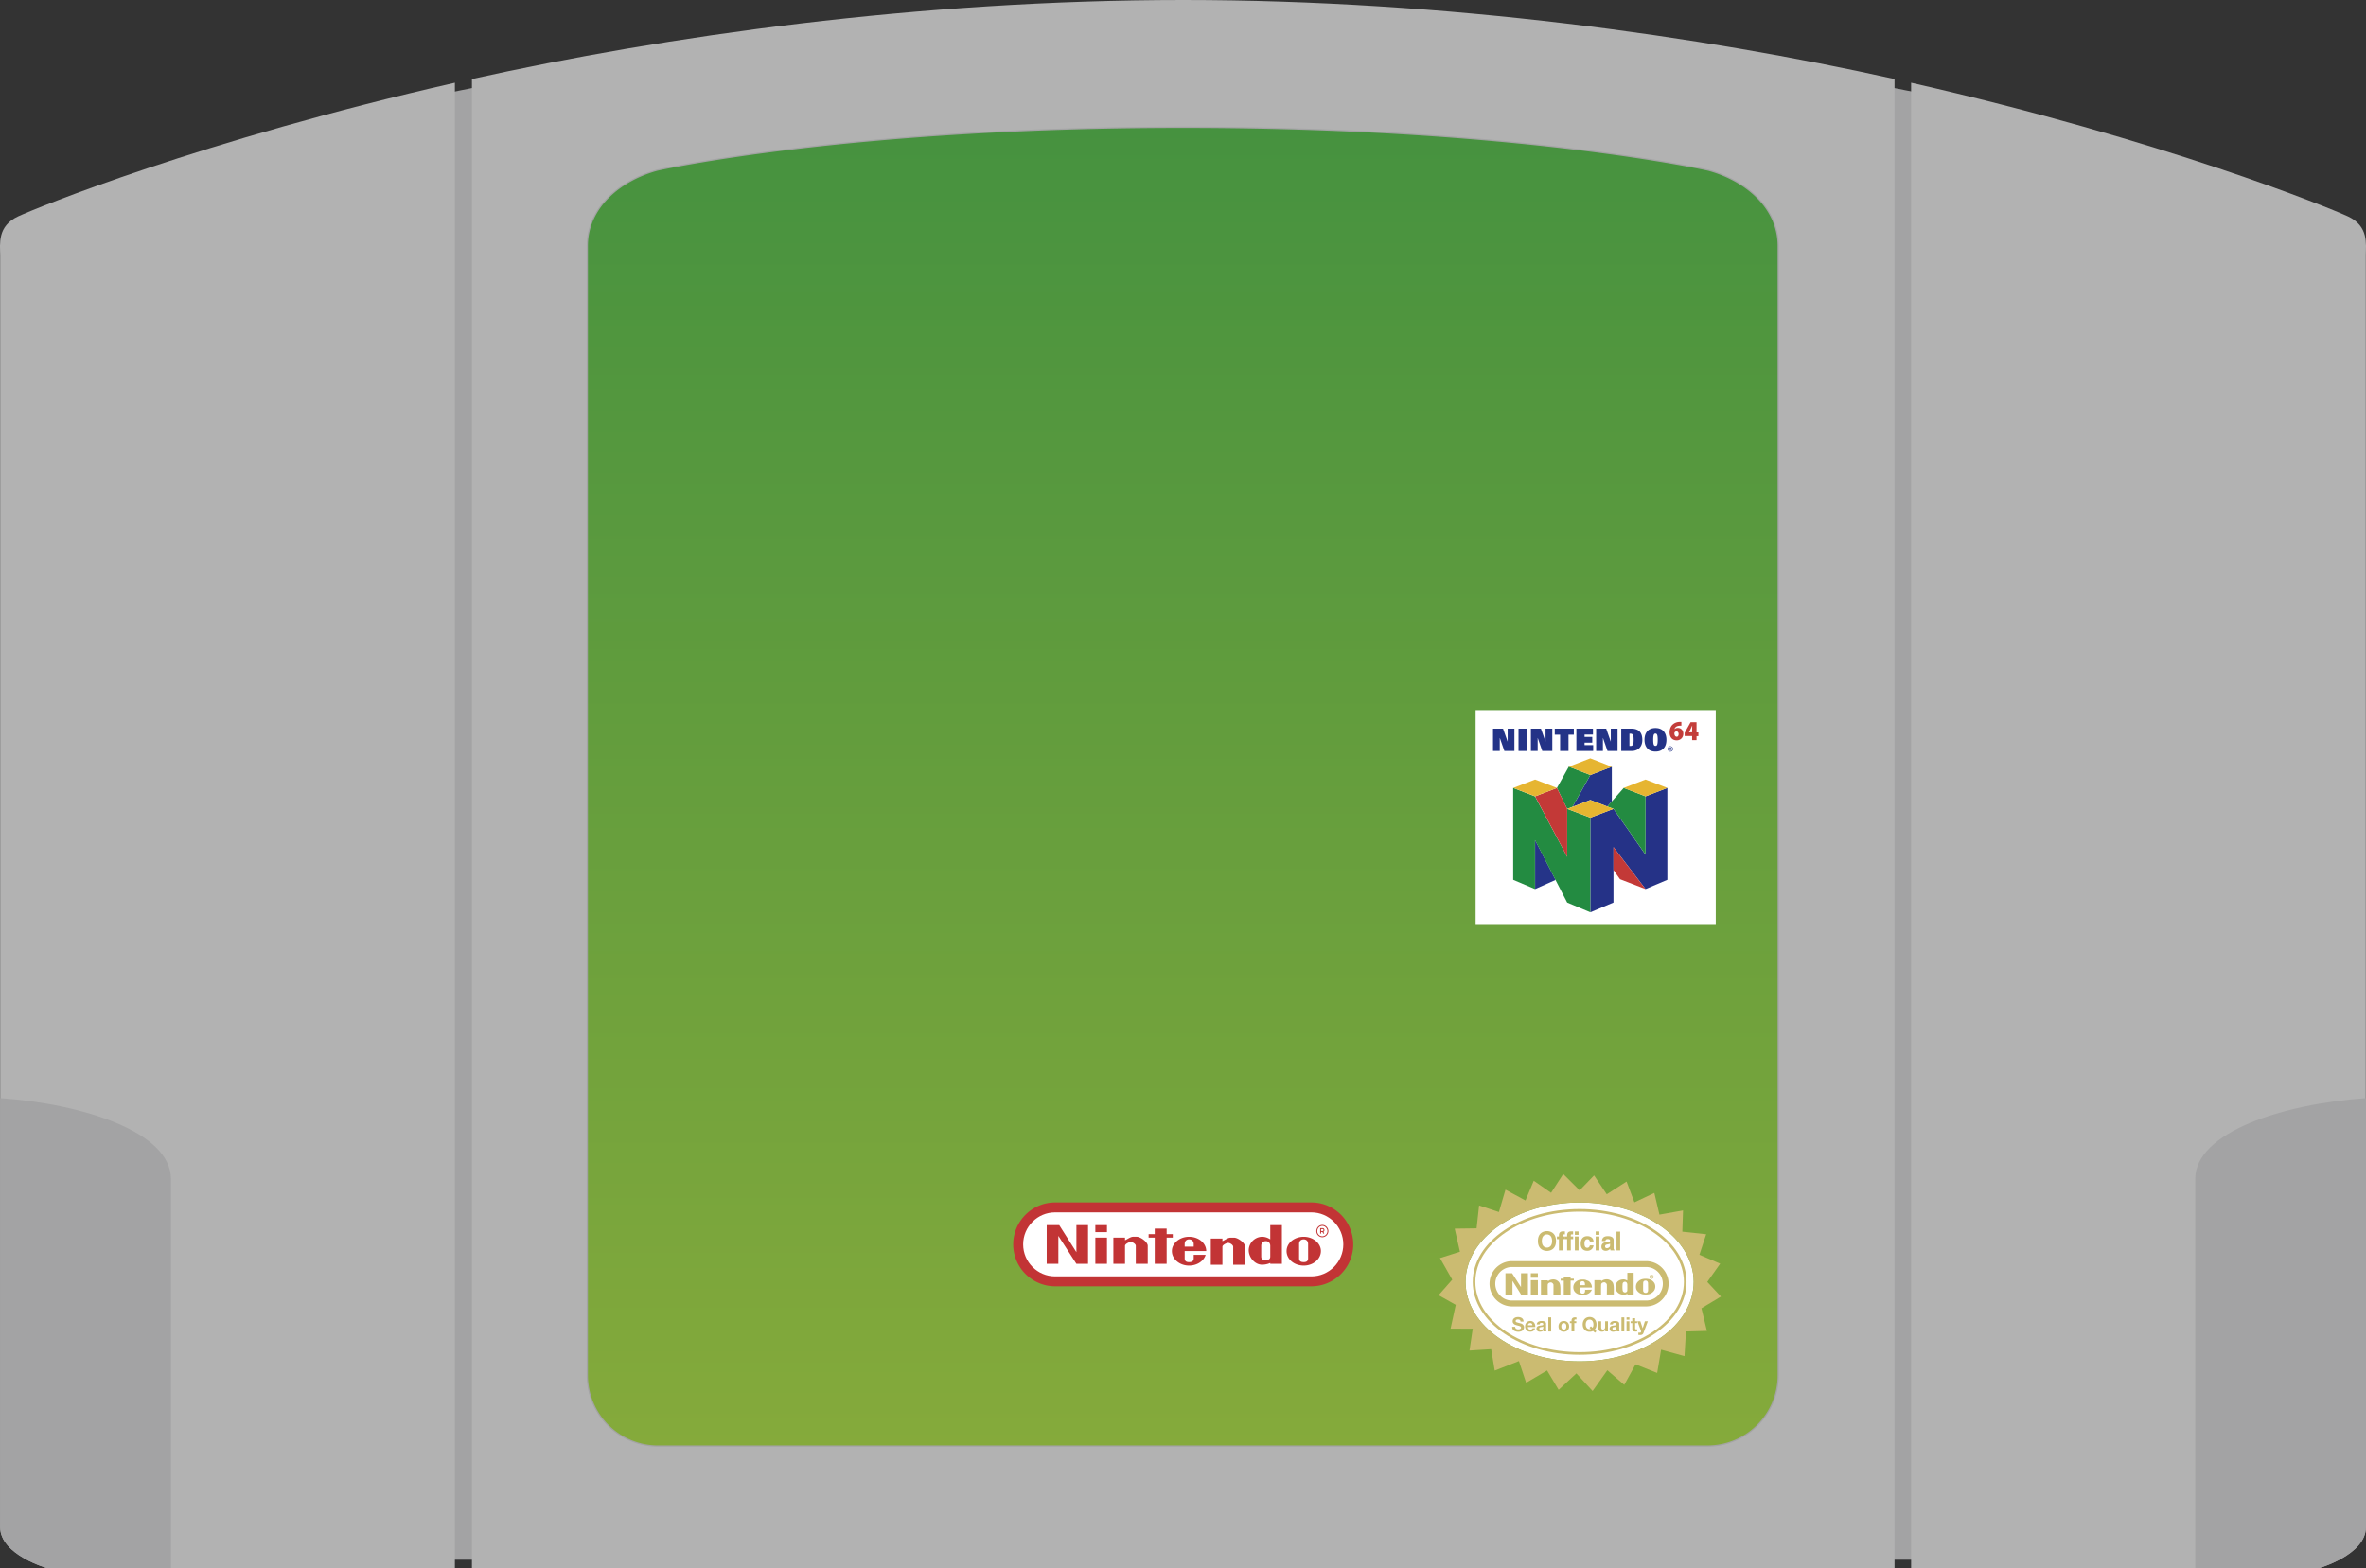 <?xml version="1.0" encoding="UTF-8" standalone="no"?>
<svg
   xmlns:dc="http://purl.org/dc/elements/1.1/"
   xmlns:cc="http://creativecommons.org/ns#"
   xmlns:rdf="http://www.w3.org/1999/02/22-rdf-syntax-ns#"
   xmlns:svg="http://www.w3.org/2000/svg"
   xmlns="http://www.w3.org/2000/svg"
   xmlns:sodipodi="http://sodipodi.sourceforge.net/DTD/sodipodi-0.dtd"
   xmlns:inkscape="http://www.inkscape.org/namespaces/inkscape"
   viewBox="0 0 119.809 79.428"
   version="1.1"
   id="svg71"
   sodipodi:docname="game.svg"
   width="119.809"
   height="79.428"
   inkscape:version="0.92.4 5da689c313, 2019-01-14">
  <rect x="0" y="0" width="119.809" height="79.428" fill="#333333" stroke="none"/>
  <defs
     id="defs75" />
  <sodipodi:namedview
     pagecolor="#ffffff"
     bordercolor="#666666"
     borderopacity="1"
     objecttolerance="10"
     gridtolerance="10"
     guidetolerance="10"
     inkscape:pageopacity="0"
     inkscape:pageshadow="2"
     inkscape:window-width="640"
     inkscape:window-height="480"
     id="namedview73"
     showgrid="false"
     inkscape:zoom="2.2619336"
     inkscape:cx="59.904508"
     inkscape:cy="39.713999"
     inkscape:window-x="0"
     inkscape:window-y="0"
     inkscape:window-maximized="0"
     inkscape:current-layer="svg71" />
  <path
     d="m 59.917,78.927 h -38.043 V 4.93 c 10.321,-2.129 23.89,-3.927 38.043,-3.927 14.153,0 27.721,1.798 38.042,3.927 v 73.997 z"
     stroke-miterlimit="10"
     id="path2"
     inkscape:connector-curvature="0"
     style="fill:#a3a3a4;stroke:#a3a3a4;stroke-width:0.125;stroke-linecap:round;stroke-linejoin:round;stroke-miterlimit:10" />
  <path
     d="m 59.917,79.428 h -36.019 V 4.003 c 9.771,-2.17 22.618,-4.003 36.019,-4.003 13.4,0 26.247,1.833 36.018,4.003 v 75.425 z m 36.858,-0.415 V 4.19 c 12.8,2.908 21.183,6.336 22.118,6.769 1.065,0.495 0.908,1.409 0.908,1.952 v 64.428 c 0,1.421 -2.413,2.089 -2.413,2.089 H 96.775 Z"
     id="path4"
     inkscape:connector-curvature="0"
     style="fill:#b2b2b2" />
  <path
     d="m 111.162,79.428 h 6.233 c 0,0 2.413,-0.668 2.413,-2.089 V 55.612 c -4.176,0.292 -8.646,1.713 -8.646,4.095 z"
     id="path6"
     inkscape:connector-curvature="0"
     style="fill:#a3a3a4" />
  <path
     d="M 23.035,79.013 V 4.19 c -12.802,2.908 -21.185,6.335 -22.118,6.769 -1.065,0.495 -0.909,1.409 -0.909,1.952 v 64.428 c 0,1.421 2.413,2.089 2.413,2.089 H 23.035 Z"
     id="path8"
     inkscape:connector-curvature="0"
     style="fill:#b2b2b2" />
  <path
     d="m 8.657,79.428 h -6.234 c 0,0 -2.413,-0.668 -2.413,-2.089 V 55.612 c 4.176,0.292 8.647,1.713 8.647,4.095 z"
     id="path10"
     inkscape:connector-curvature="0"
     style="fill:#a3a3a4" />
  <path
     d="m 86.461,73.202 a 3.552,3.552 0 0 0 3.552,-3.553 V 12.453 c 0,-1.962 -1.697,-3.307 -3.509,-3.804 0,0 -9.594,-2.173 -26.611,-2.173 -17.019,0 -26.612,2.173 -26.612,2.173 -1.811,0.496 -3.509,1.842 -3.509,3.804 V 69.65 a 3.553,3.553 0 0 0 3.553,3.553 h 53.136 z"
     stroke-miterlimit="10"
     id="path12"
     inkscape:connector-curvature="0"
     style="fill:#a3a3a4;stroke:#a3a3a4;stroke-width:0.125;stroke-linecap:round;stroke-linejoin:round;stroke-miterlimit:10" />
  <linearGradient
     id="a"
     gradientUnits="userSpaceOnUse"
     x1="59.892"
     y1="73.203"
     x2="59.892"
     y2="6.476"
     gradientTransform="translate(8.7715551e-6)">
    <stop
       offset="0"
       stop-color="#85aa3b"
       id="stop14" />
    <stop
       offset="1"
       stop-color="#46923f"
       id="stop16" />
  </linearGradient>
  <path
     d="m 86.461,73.202 a 3.552,3.552 0 0 0 3.552,-3.553 V 12.453 c 0,-1.962 -1.697,-3.307 -3.509,-3.804 0,0 -9.594,-2.173 -26.611,-2.173 -17.019,0 -26.612,2.173 -26.612,2.173 -1.811,0.496 -3.509,1.842 -3.509,3.804 V 69.65 a 3.553,3.553 0 0 0 3.553,3.553 h 53.136 z"
     id="path19"
     inkscape:connector-curvature="0"
     style="fill:url(#a)" />
  <path
     d="m 79.989,60.897 c 3.19,0 5.776,1.802 5.776,4.023 0,2.222 -2.586,4.024 -5.776,4.024 -3.19,0 -5.776,-1.801 -5.776,-4.023 -0.001,-2.222 2.586,-4.024 5.776,-4.024 z"
     id="path21"
     inkscape:connector-curvature="0"
     style="fill:#ffffff" />
  <path
     d="m 86.453,64.923 0.691,0.74 -0.987,0.593 0.277,1.146 -1.062,0.029 -0.073,1.248 -1.184,-0.326 -0.2,1.178 -1.096,-0.435 -0.571,1.038 -0.856,-0.74 -0.746,1.052 -0.822,-0.893 -0.898,0.834 -0.586,-0.982 -1.059,0.623 -0.366,-1.099 -1.226,0.483 -0.18,-1.084 -1.097,0.068 0.164,-1.104 -1.122,-0.005 0.262,-1.205 -0.87,-0.489 0.692,-0.786 -0.621,-1.094 1.011,-0.32 -0.266,-1.17 1.109,-0.015 0.128,-1.16 1.003,0.333 0.332,-1.131 1.013,0.548 0.419,-1 0.877,0.61 0.616,-0.951 0.829,0.828 0.732,-0.757 0.642,0.955 1.003,-0.645 0.398,1.054 1.008,-0.477 0.259,1.099 1.195,-0.213 -0.036,1.076 1.207,0.13 -0.342,1.039 1.052,0.451 z m -0.688,-0.002 c 0,-2.222 -2.586,-4.023 -5.776,-4.023 -3.19,0 -5.776,1.802 -5.776,4.023 0,2.222 2.586,4.024 5.776,4.024 3.19,-10e-4 5.776,-1.802 5.776,-4.024 z"
     id="path23"
     inkscape:connector-curvature="0"
     style="fill:#cbbb71" />
  <path
     d="m 78.076,62.85 c 0,-0.267 0.152,-0.333 0.259,-0.333 0.108,0 0.259,0.066 0.259,0.333 0,0.267 -0.151,0.334 -0.259,0.334 -0.107,-10e-4 -0.259,-0.067 -0.259,-0.334 z m -0.199,0 c 0,0.447 0.332,0.502 0.458,0.502 0.126,0 0.458,-0.054 0.458,-0.502 0,-0.447 -0.332,-0.502 -0.458,-0.502 -0.126,0 -0.458,0.054 -0.458,0.502 z m 1.25,0.476 h -0.186 v -0.573 h -0.102 V 62.62 h 0.102 v -0.057 c 0,-0.147 0.08,-0.202 0.207,-0.202 0.054,0 0.08,0.001 0.096,0.002 v 0.15 h -0.052 c -0.064,0 -0.065,0.02 -0.065,0.079 v 0.028 h 0.121 v 0.133 h -0.121 z m 0.415,0 h -0.186 v -0.573 h -0.102 V 62.62 h 0.102 v -0.057 c 0,-0.147 0.08,-0.202 0.207,-0.202 0.054,0 0.08,0.001 0.095,0.002 v 0.15 h -0.052 c -0.064,0 -0.065,0.02 -0.065,0.079 v 0.028 h 0.121 v 0.133 h -0.121 z m 0.392,-0.706 v 0.706 h -0.186 V 62.62 Z m 0,-0.084 h -0.186 v -0.172 h 0.186 z m 0.76,0.533 a 0.303,0.303 0 0 1 -0.323,0.276 c -0.266,0 -0.327,-0.203 -0.327,-0.351 0,-0.228 0.1,-0.391 0.339,-0.391 0.112,0 0.295,0.051 0.312,0.271 h -0.189 c -0.008,-0.046 -0.037,-0.119 -0.124,-0.114 -0.117,0 -0.148,0.116 -0.148,0.204 0,0.077 0.002,0.229 0.144,0.229 0.095,0 0.126,-0.09 0.126,-0.123 z m 0.294,-0.449 v 0.706 h -0.186 V 62.62 Z m 0,-0.084 h -0.186 v -0.172 h 0.186 z m 0.542,0.537 c 0,0.085 -0.083,0.138 -0.166,0.138 -0.036,0 -0.086,-0.02 -0.086,-0.085 0,-0.077 0.057,-0.094 0.126,-0.106 0.077,-0.012 0.107,-0.024 0.126,-0.038 z m 0.182,-0.266 c 0,-0.174 -0.182,-0.204 -0.281,-0.204 -0.144,0 -0.295,0.031 -0.316,0.247 h 0.179 c 0.005,-0.041 0.021,-0.098 0.114,-0.098 0.048,0 0.122,0.004 0.122,0.082 0,0.04 -0.036,0.052 -0.065,0.056 l -0.167,0.025 c -0.118,0.017 -0.206,0.088 -0.206,0.225 0,0.145 0.109,0.205 0.215,0.205 a 0.286,0.286 0 0 0 0.228,-0.103 0.336,0.336 0 0 0 0.017,0.085 h 0.2 v -0.028 c -0.023,-0.008 -0.041,-0.027 -0.041,-0.11 z m 0.33,0.519 h -0.186 v -0.953 h 0.186"
     id="path25"
     inkscape:connector-curvature="0"
     style="fill:#cbbb71" />
  <path
     d="m 79.989,68.61 c 2.985,0 5.413,-1.655 5.413,-3.69 0,-2.035 -2.428,-3.69 -5.413,-3.69 -2.985,0 -5.413,1.655 -5.413,3.69 0,2.035 2.428,3.69 5.413,3.69 z m -5.28,-3.69 c 0,-1.961 2.368,-3.557 5.28,-3.557 2.911,0 5.28,1.596 5.28,3.557 0,1.961 -2.368,3.557 -5.28,3.557 -2.912,0 -5.28,-1.595 -5.28,-3.557 z"
     id="path27"
     inkscape:connector-curvature="0"
     style="fill:#cbbb71" />
  <g
     id="g33"
     style="fill:#cbbb71"
     transform="translate(8.7715551e-6)">
    <path
       d="m 83.393,66.162 a 1.148,1.148 0 0 0 0,-2.294 h -6.866 a 1.148,1.148 0 0 0 0,2.294 z m -6.866,-0.298 a 0.85,0.85 0 0 1 0,-1.698 h 6.866 a 0.85,0.85 0 0 1 0,1.698 z"
       id="path29"
       inkscape:connector-curvature="0" />
    <path
       d="m 76.233,65.563 v -1.08 h 0.337 l 0.45,0.7 0.002,-0.7 h 0.35 v 1.08 h -0.35 c -0.03,-0.066 -0.434,-0.696 -0.434,-0.696 v 0.696 z m 2.129,-0.722 c 0.011,0.014 0.03,0.029 0.038,0.035 0.033,-0.022 0.059,-0.041 0.094,-0.053 0.266,-0.091 0.404,0.062 0.431,0.087 0.122,0.112 0.084,0.418 0.092,0.652 h -0.354 c 0,0 0.006,-0.44 0.001,-0.499 -0.004,-0.052 -0.079,-0.115 -0.122,-0.117 -0.073,-0.003 -0.164,0.035 -0.168,0.118 -0.008,0.168 0.003,0.499 0.003,0.499 H 78.031 V 64.84 Z m 0.823,0.722 v -0.708 h -0.157 v -0.097 h 0.156 v -0.103 h 0.347 v 0.102 h 0.165 l -0.001,0.097 h -0.164 v 0.708 M 79.668,65.2 c -0.006,-0.237 0.213,-0.386 0.4,-0.395 0.088,-0.004 0.179,-0.011 0.258,0.026 0.05,0.024 0.108,0.032 0.15,0.071 a 0.407,0.407 0 0 1 0.136,0.304 L 80.02,65.204 c 0,0.093 -0.052,0.305 0.11,0.309 0.062,0.002 0.097,-0.01 0.12,-0.063 a 0.291,0.291 0 0 0 0.014,-0.132 c 0.06,0.004 0.311,-0.004 0.342,-0.003 -0.068,0.189 -0.273,0.271 -0.47,0.271 -0.083,-0.001 -0.458,-0.039 -0.468,-0.386 z m 0.352,-0.113 0.239,-0.001 c 0,-0.041 0,-0.063 -0.005,-0.097 -0.006,-0.045 -0.042,-0.108 -0.117,-0.105 -0.102,0.004 -0.117,0.062 -0.117,0.125 z m 2.871,0.267 C 82.829,65.272 82.82,65.112 82.878,64.993 a 0.475,0.475 0 0 1 0.249,-0.203 0.764,0.764 0 0 1 0.371,-0.008 0.43,0.43 0 0 1 0.284,0.21 0.383,0.383 0 0 1 -0.017,0.362 0.493,0.493 0 0 1 -0.234,0.181 0.844,0.844 0 0 1 -0.368,0.007 0.483,0.483 0 0 1 -0.272,-0.188 z m 0.442,0.124 c 0.098,0.001 0.12,-0.076 0.122,-0.124 0.004,-0.11 -0.002,-0.246 -0.002,-0.362 0,-0.059 -0.033,-0.138 -0.122,-0.138 -0.128,0 -0.123,0.1 -0.125,0.138 -0.003,0.063 -0.003,0.279 -0.002,0.361 0.001,0.028 0.014,0.125 0.129,0.125 z m -0.61,0.084 H 82.411 A 0.613,0.613 0 0 1 82.404,65.52 c -0.087,0.068 -0.437,0.101 -0.572,-0.184 a 0.554,0.554 0 0 1 0.004,-0.324 c 0.082,-0.184 0.273,-0.225 0.409,-0.217 0.054,0.003 0.159,0.059 0.159,0.059 l 0.001,-0.395 h 0.319 c -0.001,10e-4 0.003,1.104 -0.001,1.103 z m -0.325,-0.181 c 0.01,-0.032 0.005,-0.239 0.005,-0.34 A 0.193,0.193 0 0 0 82.375,64.96 c -0.026,-0.032 -0.047,-0.049 -0.1,-0.047 a 0.118,0.118 0 0 0 -0.11,0.101 c -0.008,0.101 -0.014,0.205 0.002,0.335 0.004,0.031 0.018,0.06 0.046,0.08 0.076,0.054 0.165,0.012 0.185,-0.048 z m -4.523,0.182 v -0.73 h -0.357 v 0.73 m 0.357,-0.853 v -0.227 h -0.357 v 0.227 m 3.548,0.126 c 0.011,0.014 0.03,0.029 0.038,0.036 0.033,-0.022 0.059,-0.041 0.094,-0.054 0.266,-0.091 0.404,0.062 0.431,0.087 0.122,0.112 0.084,0.418 0.092,0.652 h -0.354 c 0,0 0.006,-0.44 10e-4,-0.499 -0.004,-0.052 -0.079,-0.115 -0.122,-0.117 -0.073,-0.003 -0.164,0.035 -0.168,0.118 -0.008,0.168 -0.005,0.504 -0.005,0.504 h -0.335 v -0.728 z m 2.549,-0.118 h -0.023 v -0.109 h 0.041 c 0.028,0 0.045,0.008 0.045,0.033 0,0.02 -0.012,0.027 -0.026,0.028 l 0.028,0.048 h -0.028 l -0.025,-0.046 h -0.011 z m 0.02,-0.064 c 0.01,0 0.017,-0.002 0.017,-0.014 0,-0.011 -0.012,-0.012 -0.021,-0.012 h -0.016 v 0.026 z m -0.003,0.111 c -0.054,0 -0.102,-0.037 -0.102,-0.101 0,-0.064 0.048,-0.101 0.102,-0.101 0.054,0 0.102,0.037 0.102,0.101 a 0.098,0.098 0 0 1 -0.102,0.101 z m 0,-0.179 c -0.04,0 -0.073,0.031 -0.073,0.078 0,0.047 0.032,0.078 0.073,0.078 0.039,0 0.072,-0.031 0.072,-0.078 0,-0.047 -0.033,-0.078 -0.072,-0.078 z"
       id="path31"
       inkscape:connector-curvature="0" />
  </g>
  <g
     id="g37"
     style="fill:#cbbb71"
     transform="translate(8.7715551e-6)">
    <path
       d="m 76.739,67.254 c 0.008,0.017 0.02,0.03 0.034,0.04 a 0.14,0.14 0 0 0 0.051,0.023 0.235,0.235 0 0 0 0.06,0.007 l 0.045,-0.003 a 0.139,0.139 0 0 0 0.045,-0.014 c 0.015,-0.006 0.025,-0.016 0.035,-0.027 0.01,-0.011 0.014,-0.026 0.014,-0.044 a 0.06,0.06 0 0 0 -0.019,-0.047 0.14,0.14 0 0 0 -0.048,-0.03 c -0.021,-0.008 -0.043,-0.015 -0.068,-0.021 l -0.077,-0.02 c -0.026,-0.007 -0.053,-0.015 -0.078,-0.024 a 0.22,0.22 0 0 1 -0.116,-0.096 0.167,0.167 0 0 1 -0.019,-0.083 0.19,0.19 0 0 1 0.085,-0.163 0.272,0.272 0 0 1 0.086,-0.04 0.424,0.424 0 0 1 0.204,0 0.258,0.258 0 0 1 0.091,0.04 0.19,0.19 0 0 1 0.063,0.072 0.214,0.214 0 0 1 0.023,0.105 h -0.151 a 0.133,0.133 0 0 0 -0.014,-0.053 0.096,0.096 0 0 0 -0.03,-0.033 c -0.013,-0.008 -0.027,-0.014 -0.044,-0.017 -0.017,-0.003 -0.034,-0.005 -0.054,-0.005 a 0.164,0.164 0 0 0 -0.038,0.004 0.091,0.091 0 0 0 -0.034,0.014 0.075,0.075 0 0 0 -0.025,0.025 0.063,0.063 0 0 0 -0.01,0.038 c 0,0.014 0.003,0.025 0.008,0.034 0.005,0.009 0.016,0.017 0.031,0.024 0.015,0.007 0.037,0.015 0.065,0.022 a 2.534,2.534 0 0 0 0.164,0.043 0.24,0.24 0 0 1 0.131,0.095 0.177,0.177 0 0 1 0.025,0.099 0.212,0.212 0 0 1 -0.019,0.091 0.21,0.21 0 0 1 -0.057,0.073 0.276,0.276 0 0 1 -0.094,0.047 0.441,0.441 0 0 1 -0.341,-0.043 0.206,0.206 0 0 1 -0.067,-0.079 0.228,0.228 0 0 1 -0.023,-0.114 h 0.151 a 0.14,0.14 0 0 0 0.015,0.06 z m 0.666,0.052 c 0.021,0.021 0.052,0.031 0.092,0.031 a 0.129,0.129 0 0 0 0.074,-0.021 0.093,0.093 0 0 0 0.038,-0.046 h 0.125 a 0.245,0.245 0 0 1 -0.092,0.133 0.28,0.28 0 0 1 -0.15,0.04 0.295,0.295 0 0 1 -0.11,-0.02 0.239,0.239 0 0 1 -0.135,-0.142 0.299,0.299 0 0 1 -0.019,-0.11 c 0,-0.039 0.006,-0.075 0.019,-0.108 a 0.262,0.262 0 0 1 0.054,-0.086 0.26,0.26 0 0 1 0.191,-0.078 0.23,0.23 0 0 1 0.195,0.093 0.304,0.304 0 0 1 0.046,0.098 0.366,0.366 0 0 1 0.01,0.115 H 77.37 c 0.002,0.047 0.013,0.081 0.035,0.101 z m 0.16,-0.272 c -0.017,-0.019 -0.043,-0.028 -0.077,-0.028 a 0.138,0.138 0 0 0 -0.057,0.011 0.105,0.105 0 0 0 -0.055,0.065 0.172,0.172 0 0 0 -0.007,0.034 H 77.6 a 0.152,0.152 0 0 0 -0.035,-0.082 z m 0.28,-0.045 a 0.167,0.167 0 0 1 0.056,-0.053 c 0.022,-0.013 0.048,-0.022 0.076,-0.028 0.028,-0.006 0.058,-0.008 0.086,-0.008 0.026,0 0.053,10e-4 0.079,0.005 a 0.247,0.247 0 0 1 0.073,0.021 c 0.021,0.011 0.04,0.025 0.054,0.044 0.014,0.019 0.021,0.044 0.021,0.076 v 0.269 a 0.48,0.48 0 0 0 0.005,0.067 0.11,0.11 0 0 0 0.014,0.048 h -0.145 l -0.006,-0.024 -0.004,-0.025 a 0.18,0.18 0 0 1 -0.08,0.049 0.33,0.33 0 0 1 -0.094,0.014 c -0.024,0 -0.048,-0.003 -0.069,-0.009 -0.021,-0.006 -0.04,-0.015 -0.056,-0.028 -0.016,-0.013 -0.028,-0.029 -0.037,-0.048 A 0.15,0.15 0 0 1 77.804,67.29 c 0,-0.029 0.005,-0.053 0.016,-0.072 a 0.117,0.117 0 0 1 0.04,-0.045 0.16,0.16 0 0 1 0.056,-0.026 0.705,0.705 0 0 1 0.126,-0.021 0.41,0.41 0 0 0 0.056,-0.009 0.096,0.096 0 0 0 0.038,-0.018 0.04,0.04 0 0 0 0.013,-0.034 0.074,0.074 0 0 0 -0.008,-0.036 0.058,0.058 0 0 0 -0.02,-0.021 0.1,0.1 0 0 0 -0.029,-0.01 l -0.035,-0.002 a 0.108,0.108 0 0 0 -0.066,0.018 c -0.016,0.012 -0.025,0.032 -0.027,0.06 H 77.82 a 0.174,0.174 0 0 1 0.025,-0.085 z m 0.281,0.201 a 0.245,0.245 0 0 1 -0.029,0.008 L 78.065,67.203 78.031,67.208 78,67.216 a 0.076,0.076 0 0 0 -0.046,0.034 0.08,0.08 0 0 0 0,0.065 0.058,0.058 0 0 0 0.02,0.021 0.09,0.09 0 0 0 0.027,0.011 0.184,0.184 0 0 0 0.033,0.003 c 0.028,0 0.05,-0.004 0.065,-0.014 a 0.098,0.098 0 0 0 0.034,-0.033 0.1,0.1 0 0 0 0.013,-0.04 0.223,0.223 0 0 0 0.003,-0.032 v -0.053 a 0.1,0.1 0 0 1 -0.023,0.012 z m 0.421,-0.474 v 0.714 h -0.143 v -0.714 z m 0.392,0.344 a 0.24,0.24 0 0 1 0.139,-0.141 0.29,0.29 0 0 1 0.109,-0.019 c 0.041,0 0.078,0.006 0.11,0.019 a 0.25,0.25 0 0 1 0.085,0.055 c 0.023,0.024 0.041,0.052 0.054,0.086 0.013,0.034 0.02,0.071 0.02,0.113 0,0.041 -0.007,0.079 -0.02,0.112 a 0.233,0.233 0 0 1 -0.139,0.14 0.292,0.292 0 0 1 -0.11,0.019 0.29,0.29 0 0 1 -0.109,-0.019 0.25,0.25 0 0 1 -0.139,-0.14 0.33,0.33 0 0 1 0,-0.225 z m 0.129,0.173 a 0.21,0.21 0 0 0 0.021,0.053 0.11,0.11 0 0 0 0.039,0.038 0.121,0.121 0 0 0 0.06,0.014 0.125,0.125 0 0 0 0.061,-0.014 c 0.017,-0.009 0.029,-0.022 0.039,-0.038 0.01,-0.016 0.017,-0.033 0.021,-0.053 a 0.308,0.308 0 0 0 0,-0.122 0.147,0.147 0 0 0 -0.021,-0.053 0.118,0.118 0 0 0 -0.039,-0.038 0.122,0.122 0 0 0 -0.061,-0.014 0.124,0.124 0 0 0 -0.06,0.014 0.11,0.11 0 0 0 -0.039,0.038 0.21,0.21 0 0 0 -0.027,0.114 c 0,0.021 0.002,0.041 0.006,0.061 z m 0.426,-0.225 v -0.095 h 0.085 v -0.04 c 0,-0.046 0.015,-0.083 0.043,-0.113 0.028,-0.03 0.072,-0.044 0.13,-0.044 l 0.038,0.001 0.037,0.002 v 0.106 a 0.44,0.44 0 0 0 -0.052,-0.003 c -0.02,0 -0.033,0.004 -0.042,0.014 -0.008,0.009 -0.013,0.024 -0.013,0.045 v 0.031 h 0.099 v 0.095 H 79.72 v 0.422 h -0.142 v -0.422 h -0.084 z m 1.172,0.397 a 0.34,0.34 0 0 1 -0.173,0.041 0.36,0.36 0 0 1 -0.147,-0.029 0.324,0.324 0 0 1 -0.179,-0.196 0.469,0.469 0 0 1 0,-0.294 0.384,0.384 0 0 1 0.069,-0.12 0.315,0.315 0 0 1 0.11,-0.08 0.367,0.367 0 0 1 0.147,-0.029 0.329,0.329 0 0 1 0.326,0.229 0.418,0.418 0 0 1 0.024,0.148 0.383,0.383 0 0 1 -0.092,0.263 l 0.089,0.081 -0.073,0.076 z M 80.643,67.24 a 0.209,0.209 0 0 0 0.032,-0.067 0.39,0.39 0 0 0 0.001,-0.188 c -0.007,-0.029 -0.018,-0.056 -0.033,-0.079 -0.015,-0.023 -0.035,-0.042 -0.061,-0.055 a 0.176,0.176 0 0 0 -0.09,-0.021 c -0.035,0 -0.065,0.007 -0.09,0.021 -0.025,0.014 -0.045,0.032 -0.06,0.055 a 0.245,0.245 0 0 0 -0.034,0.079 0.39,0.39 0 0 0 0,0.178 0.282,0.282 0 0 0 0.034,0.077 0.165,0.165 0 0 0 0.06,0.054 0.179,0.179 0 0 0 0.09,0.021 l 0.036,-0.001 c 0.013,0 0.021,-0.003 0.027,-0.009 l -0.067,-0.061 0.073,-0.078 z m 0.644,0.19 v -0.072 h -0.003 a 0.174,0.174 0 0 1 -0.07,0.065 0.254,0.254 0 0 1 -0.182,0.005 0.147,0.147 0 0 1 -0.058,-0.042 C 80.96,67.367 80.951,67.345 80.945,67.319 80.939,67.293 80.936,67.263 80.936,67.231 v -0.318 h 0.143 v 0.292 c 0,0.043 0.007,0.075 0.02,0.096 0.014,0.021 0.037,0.031 0.071,0.031 0.038,0 0.066,-0.011 0.084,-0.034 0.018,-0.023 0.026,-0.061 0.026,-0.114 v -0.271 h 0.142 v 0.517 z m 0.262,-0.441 a 0.167,0.167 0 0 1 0.056,-0.053 c 0.022,-0.013 0.048,-0.022 0.076,-0.028 0.028,-0.006 0.058,-0.008 0.086,-0.008 0.026,0 0.053,10e-4 0.079,0.005 a 0.247,0.247 0 0 1 0.073,0.021 c 0.021,0.011 0.04,0.025 0.054,0.044 0.014,0.019 0.021,0.044 0.021,0.076 v 0.269 a 0.48,0.48 0 0 0 0.005,0.067 0.11,0.11 0 0 0 0.014,0.048 h -0.145 l -0.006,-0.024 -0.004,-0.025 a 0.18,0.18 0 0 1 -0.08,0.049 0.33,0.33 0 0 1 -0.094,0.014 c -0.024,0 -0.048,-0.003 -0.069,-0.009 -0.021,-0.006 -0.04,-0.015 -0.056,-0.028 -0.016,-0.013 -0.028,-0.029 -0.037,-0.048 A 0.15,0.15 0 0 1 81.508,67.29 c 0,-0.029 0.005,-0.053 0.016,-0.072 a 0.117,0.117 0 0 1 0.04,-0.045 0.16,0.16 0 0 1 0.056,-0.026 0.705,0.705 0 0 1 0.126,-0.021 0.41,0.41 0 0 0 0.056,-0.009 0.096,0.096 0 0 0 0.038,-0.018 0.04,0.04 0 0 0 0.013,-0.034 0.074,0.074 0 0 0 -0.008,-0.036 0.058,0.058 0 0 0 -0.02,-0.021 0.1,0.1 0 0 0 -0.029,-0.01 l -0.035,-0.002 a 0.108,0.108 0 0 0 -0.066,0.018 c -0.016,0.012 -0.025,0.032 -0.027,0.06 h -0.143 c 0,-0.035 0.009,-0.063 0.024,-0.085 z m 0.28,0.201 A 0.245,0.245 0 0 1 81.8,67.198 l -0.032,0.005 -0.034,0.005 -0.031,0.008 a 0.076,0.076 0 0 0 -0.046,0.034 0.08,0.08 0 0 0 0,0.065 0.058,0.058 0 0 0 0.02,0.021 0.09,0.09 0 0 0 0.027,0.011 0.184,0.184 0 0 0 0.033,0.003 c 0.028,0 0.05,-0.004 0.065,-0.014 a 0.098,0.098 0 0 0 0.034,-0.033 0.1,0.1 0 0 0 0.013,-0.04 0.223,0.223 0 0 0 0.003,-0.032 v -0.053 a 0.084,0.084 0 0 1 -0.023,0.012 z m 0.421,-0.474 v 0.714 h -0.143 v -0.714 z m 0.115,0.117 v -0.117 h 0.143 v 0.117 z m 0.142,0.08 v 0.517 h -0.143 v -0.517 z m 0.396,0 v 0.095 h -0.104 v 0.256 c 0,0.024 0.004,0.04 0.012,0.048 0.008,0.008 0.023,0.012 0.048,0.012 l 0.023,-0.001 0.021,-0.003 v 0.11 a 0.415,0.415 0 0 1 -0.04,0.004 l -0.043,0.001 c -0.021,0 -0.043,-0.001 -0.063,-0.004 C 82.737,67.428 82.72,67.422 82.705,67.413 82.69,67.404 82.678,67.392 82.67,67.376 A 0.128,0.128 0 0 1 82.656,67.313 V 67.008 H 82.57 v -0.095 h 0.086 v -0.155 h 0.143 v 0.155 z m 0.26,0.671 a 0.204,0.204 0 0 1 -0.114,0.027 L 83.006,67.61 a 0.654,0.654 0 0 1 -0.044,-0.004 v -0.117 l 0.041,0.004 c 0.014,0.002 0.028,0.001 0.042,0.001 A 0.056,0.056 0 0 0 83.087,67.472 0.072,0.072 0 0 0 83.1,67.43 0.087,0.087 0 0 0 83.094,67.398 l -0.181,-0.485 h 0.151 l 0.116,0.354 h 0.002 l 0.113,-0.354 h 0.147 l -0.217,0.581 a 0.162,0.162 0 0 1 -0.062,0.09 z"
       id="path35"
       inkscape:connector-curvature="0" />
  </g>
  <g
     id="g61"
     transform="translate(8.7715551e-6)">
    <path
       d="m 74.722,35.964 h 12.16 v 10.833 h -12.16 z"
       id="path39"
       inkscape:connector-curvature="0"
       style="fill:#ffffff" />
    <path
       d="m 81.391,40.843 0.228,-0.259 v -1.753 l -1.089,0.42 -0.902,1.608 0.902,-0.348 z"
       id="path41"
       inkscape:connector-curvature="0"
       style="fill:#253488" />
    <path
       d="M 83.326,43.286 V 40.33 l 1.105,-0.425 v 4.652 l -1.105,0.467 -1.623,-2.121 v 2.806 l -1.172,0.493 v -4.793 l 1.172,-0.446 z"
       id="path43"
       inkscape:connector-curvature="0"
       style="fill:#253287" />
    <path
       d="M 78.772,44.562 77.735,42.55 v 2.474 z"
       id="path45"
       inkscape:connector-curvature="0"
       style="fill:#253488" />
    <path
       d="m 78.839,39.905 0.519,1.058 0.27,-0.104 0.902,-1.608 -1.089,-0.425 z m 2.552,0.938 0.83,-0.939 1.105,0.425 v 2.956 l -1.623,-2.324 z"
       id="path47"
       inkscape:connector-curvature="0"
       style="fill:#238b41" />
    <path
       d="m 80.53,46.201 v -4.793 l -1.172,-0.446 v 2.433 L 77.729,40.33 76.624,39.905 v 4.652 l 1.105,0.467 V 42.55 l 1.629,3.159 z"
       id="path49"
       inkscape:connector-curvature="0"
       style="fill:#238b41" />
    <path
       d="m 77.734,40.33 1.105,-0.425 0.519,1.058 v 2.433 z m 3.968,3.729 0.332,0.467 1.291,0.498 -1.623,-2.121 z"
       id="path51"
       inkscape:connector-curvature="0"
       style="fill:#c33937" />
    <path
       d="m 79.363,40.963 1.172,-0.446 1.172,0.446 -1.172,0.446 z m 3.963,-1.484 1.105,0.425 -1.105,0.425 -1.105,-0.425 z m -5.592,0 1.105,0.425 -1.105,0.425 -1.105,-0.425 z m 2.796,-1.073 -1.089,0.42 1.089,0.425 1.089,-0.42 z"
       id="path53"
       inkscape:connector-curvature="0"
       style="fill:#e6b531" />
    <path
       d="m 82.096,36.901 h 0.503 c 0.43,0 0.565,0.244 0.565,0.576 0,0.342 -0.213,0.555 -0.539,0.555 h -0.529 z m 0.415,0.877 h 0.041 c 0.067,0 0.114,-0.021 0.14,-0.067 0.026,-0.046 0.031,-0.135 0.031,-0.244 0,-0.109 -0.005,-0.197 -0.031,-0.244 -0.026,-0.047 -0.073,-0.067 -0.14,-0.067 h -0.041 z m 1.318,-0.908 c 0.368,0 0.555,0.244 0.555,0.596 0,0.353 -0.182,0.596 -0.555,0.596 -0.368,0 -0.555,-0.244 -0.555,-0.596 0,-0.352 0.181,-0.596 0.555,-0.596 z m 0,0.903 c 0.067,0 0.114,-0.031 0.114,-0.311 0,-0.27 -0.047,-0.311 -0.114,-0.311 -0.067,0 -0.114,0.036 -0.114,0.311 0,0.275 0.046,0.311 0.114,0.311 z m 0.752,0.021 c -0.073,0 -0.135,0.062 -0.135,0.135 0,0.073 0.062,0.135 0.135,0.135 0.073,0 0.135,-0.062 0.135,-0.135 0,-0.073 -0.063,-0.135 -0.135,-0.135 z m 0,0.243 a 0.11,0.11 0 0 1 -0.109,-0.109 0.11,0.11 0 0 1 0.109,-0.109 0.11,0.11 0 0 1 0.109,0.109 0.11,0.11 0 0 1 -0.109,0.109 z"
       id="path55"
       inkscape:connector-curvature="0"
       style="fill:#233387" />
    <path
       d="m 84.56,38.001 h -0.031 v -0.145 h 0.062 c 0.026,0 0.052,0.01 0.052,0.036 0,0.021 -0.01,0.031 -0.031,0.036 0.026,0.005 0.026,0.016 0.026,0.036 0,0.01 0.005,0.026 0.01,0.036 h -0.036 c -0.005,-0.016 -0.005,-0.026 -0.005,-0.041 0,-0.01 -0.005,-0.021 -0.016,-0.021 H 84.56 Z m 0,-0.083 h 0.026 c 0.016,0 0.021,-0.005 0.021,-0.021 0,-0.016 -0.01,-0.021 -0.021,-0.021 H 84.56 Z m -8.216,-1.017 v 0.648 h -0.005 l -0.228,-0.648 h -0.508 v 1.131 h 0.342 v -0.654 h 0.005 l 0.228,0.654 h 0.508 v -1.131 z m 1.919,0 v 0.648 H 78.258 L 78.03,36.901 h -0.508 v 1.131 h 0.342 v -0.654 h 0.005 l 0.228,0.654 h 0.508 v -1.131 z m 3.304,0 v 0.648 h -0.005 l -0.228,-0.648 h -0.508 v 1.131 h 0.342 v -0.654 h 0.005 l 0.228,0.654 h 0.508 v -1.131 z m -4.248,0 v 1.131 H 76.894 V 36.901 Z M 79,38.032 v -0.825 h -0.27 v -0.306 h 0.965 v 0.306 h -0.27 v 0.825 z m 1.239,-0.83 v 0.119 h 0.389 v 0.29 h -0.389 v 0.124 h 0.436 v 0.296 H 79.824 V 36.9 h 0.84 v 0.301 h -0.425 z"
       id="path57"
       inkscape:connector-curvature="0"
       style="fill:#233387" />
    <path
       d="m 85.146,36.751 h -0.078 c -0.182,0.01 -0.249,0.083 -0.275,0.171 h 0.005 a 0.24,0.24 0 0 1 0.171,-0.057 c 0.14,0 0.27,0.104 0.27,0.296 0,0.187 -0.14,0.332 -0.332,0.332 -0.254,0 -0.363,-0.192 -0.363,-0.399 0,-0.166 0.057,-0.311 0.156,-0.399 a 0.526,0.526 0 0 1 0.358,-0.135 h 0.083 v 0.192 h 0.005 z m -0.238,0.56 c 0.057,0 0.093,-0.057 0.093,-0.135 0,-0.062 -0.031,-0.135 -0.109,-0.135 a 0.11,0.11 0 0 0 -0.099,0.067 c -0.005,0.01 -0.005,0.026 -0.005,0.052 0.005,0.073 0.042,0.151 0.12,0.151 z m 0.778,0.166 v -0.202 h -0.379 v -0.161 l 0.301,-0.539 h 0.301 v 0.519 h 0.093 v 0.187 h -0.093 v 0.202 H 85.68 Z m 0,-0.389 v -0.156 c 0,-0.057 0.005,-0.119 0.005,-0.182 h -0.005 a 3.226,3.226 0 0 1 -0.083,0.182 l -0.073,0.15 v 0.005 h 0.156 z"
       id="path59"
       inkscape:connector-curvature="0"
       style="fill:#c33d3a" />
  </g>
  <g
     id="g69"
     transform="translate(8.7715551e-6)">
    <path
       d="M 66.402,65.144 H 53.431 A 2.127,2.127 0 0 1 51.307,63.02 c 0,-1.171 0.953,-2.124 2.124,-2.124 h 12.97 a 2.124,2.124 0 0 1 0.001,4.248 z"
       id="path63"
       inkscape:connector-curvature="0"
       style="fill:#c23435" />
    <path
       d="m 53.431,61.399 c -0.894,0 -1.621,0.727 -1.621,1.621 0,0.894 0.727,1.621 1.621,1.621 h 12.97 c 0.894,0 1.621,-0.727 1.621,-1.621 0,-0.894 -0.727,-1.621 -1.621,-1.621 z"
       id="path65"
       inkscape:connector-curvature="0"
       style="fill:#ffffff" />
    <path
       d="m 55.097,64.005 v -1.96 h -0.59 v 1.371 l -0.87,-1.371 h -0.634 v 1.96 h 0.59 V 62.59 l 0.914,1.415 z m 0.958,0 v -1.326 h -0.589 v 1.326 z m 0,-1.606 v -0.354 h -0.589 v 0.354 z m 2.064,1.606 v -0.914 c 0,-0.192 -0.368,-0.457 -0.56,-0.457 h -0.177 c -0.133,0 -0.28,0.118 -0.413,0.177 v -0.133 h -0.59 v 1.326 h 0.59 V 63.09 c 0,-0.088 0.206,-0.192 0.295,-0.192 0.088,0 0.25,0.103 0.25,0.192 v 0.914 z m 4.932,0.046 v -0.914 c 0,-0.192 -0.368,-0.457 -0.56,-0.457 h -0.177 c -0.133,0 -0.28,0.118 -0.413,0.177 v -0.133 h -0.589 v 1.326 h 0.589 v -0.914 c 0,-0.088 0.206,-0.192 0.295,-0.192 0.088,0 0.25,0.103 0.25,0.192 v 0.914 z m -3.974,-0.046 v -1.326 h 0.31 v -0.177 h -0.31 v -0.28 h -0.604 v 0.28 h -0.31 v 0.177 h 0.31 v 1.326 z m 1.134,-1.37 c -0.472,0 -0.869,0.324 -0.869,0.722 0,0.413 0.398,0.737 0.869,0.737 0.413,0 0.752,-0.236 0.84,-0.545 h -0.604 v 0.177 c 0,0.147 -0.103,0.192 -0.236,0.192 -0.133,0 -0.221,-0.044 -0.221,-0.192 v -0.368 h 1.091 c 0,-0.399 -0.383,-0.723 -0.87,-0.723 z m 0,0.132 c 0.133,0 0.236,0.088 0.236,0.236 v 0.133 H 59.99 v -0.133 c 0,-0.147 0.089,-0.236 0.221,-0.236 z m 5.808,-0.132 c -0.486,0 -0.87,0.324 -0.87,0.722 0,0.413 0.383,0.737 0.87,0.737 0.471,0 0.869,-0.324 0.869,-0.737 0,-0.398 -0.398,-0.722 -0.869,-0.722 z m 0,0.132 c 0.132,0 0.221,0.088 0.221,0.236 v 0.722 c 0,0.147 -0.089,0.192 -0.221,0.192 -0.147,0 -0.236,-0.044 -0.236,-0.192 v -0.722 c -0.001,-0.147 0.088,-0.236 0.236,-0.236 z m -1.696,-0.722 v 0.722 c 0,0 -0.177,-0.133 -0.413,-0.133 a 0.696,0.696 0 0 0 -0.678,0.678 c 0,0.368 0.31,0.737 0.678,0.737 0.236,0 0.413,-0.088 0.413,-0.088 v 0.044 h 0.59 v -1.96 z m -0.221,0.811 c 0.133,0 0.221,0.103 0.221,0.236 v 0.545 c 0,0.133 -0.089,0.177 -0.221,0.177 -0.147,0 -0.236,-0.044 -0.236,-0.177 v -0.545 c 10e-4,-0.133 0.089,-0.236 0.236,-0.236 z m 2.86,-0.198 a 0.305,0.305 0 0 1 -0.304,-0.304 c 0,-0.178 0.133,-0.318 0.304,-0.318 0.165,0 0.304,0.146 0.304,0.318 a 0.313,0.313 0 0 1 -0.304,0.304 z m 0,-0.574 c -0.146,0 -0.256,0.117 -0.256,0.271 0,0.141 0.115,0.256 0.256,0.256 a 0.266,0.266 0 0 0 0.256,-0.256 c 0,-0.145 -0.12,-0.271 -0.256,-0.271 z m 0.053,0.4 -0.052,-0.091 h -0.066 v 0.08 H 66.85 v -0.274 h 0.127 c 0.059,0 0.09,0.049 0.09,0.097 0,0.037 -0.018,0.075 -0.053,0.09 l 0.043,0.075 z m -0.118,-0.138 h 0.08 a 0.038,0.038 0 0 0 0.031,-0.014 0.06,0.06 0 0 0 0.011,-0.036 c 0,-0.019 -0.009,-0.05 -0.043,-0.05 h -0.08 z"
       id="path67"
       inkscape:connector-curvature="0"
       style="fill:#c23435" />
  </g>
</svg>
